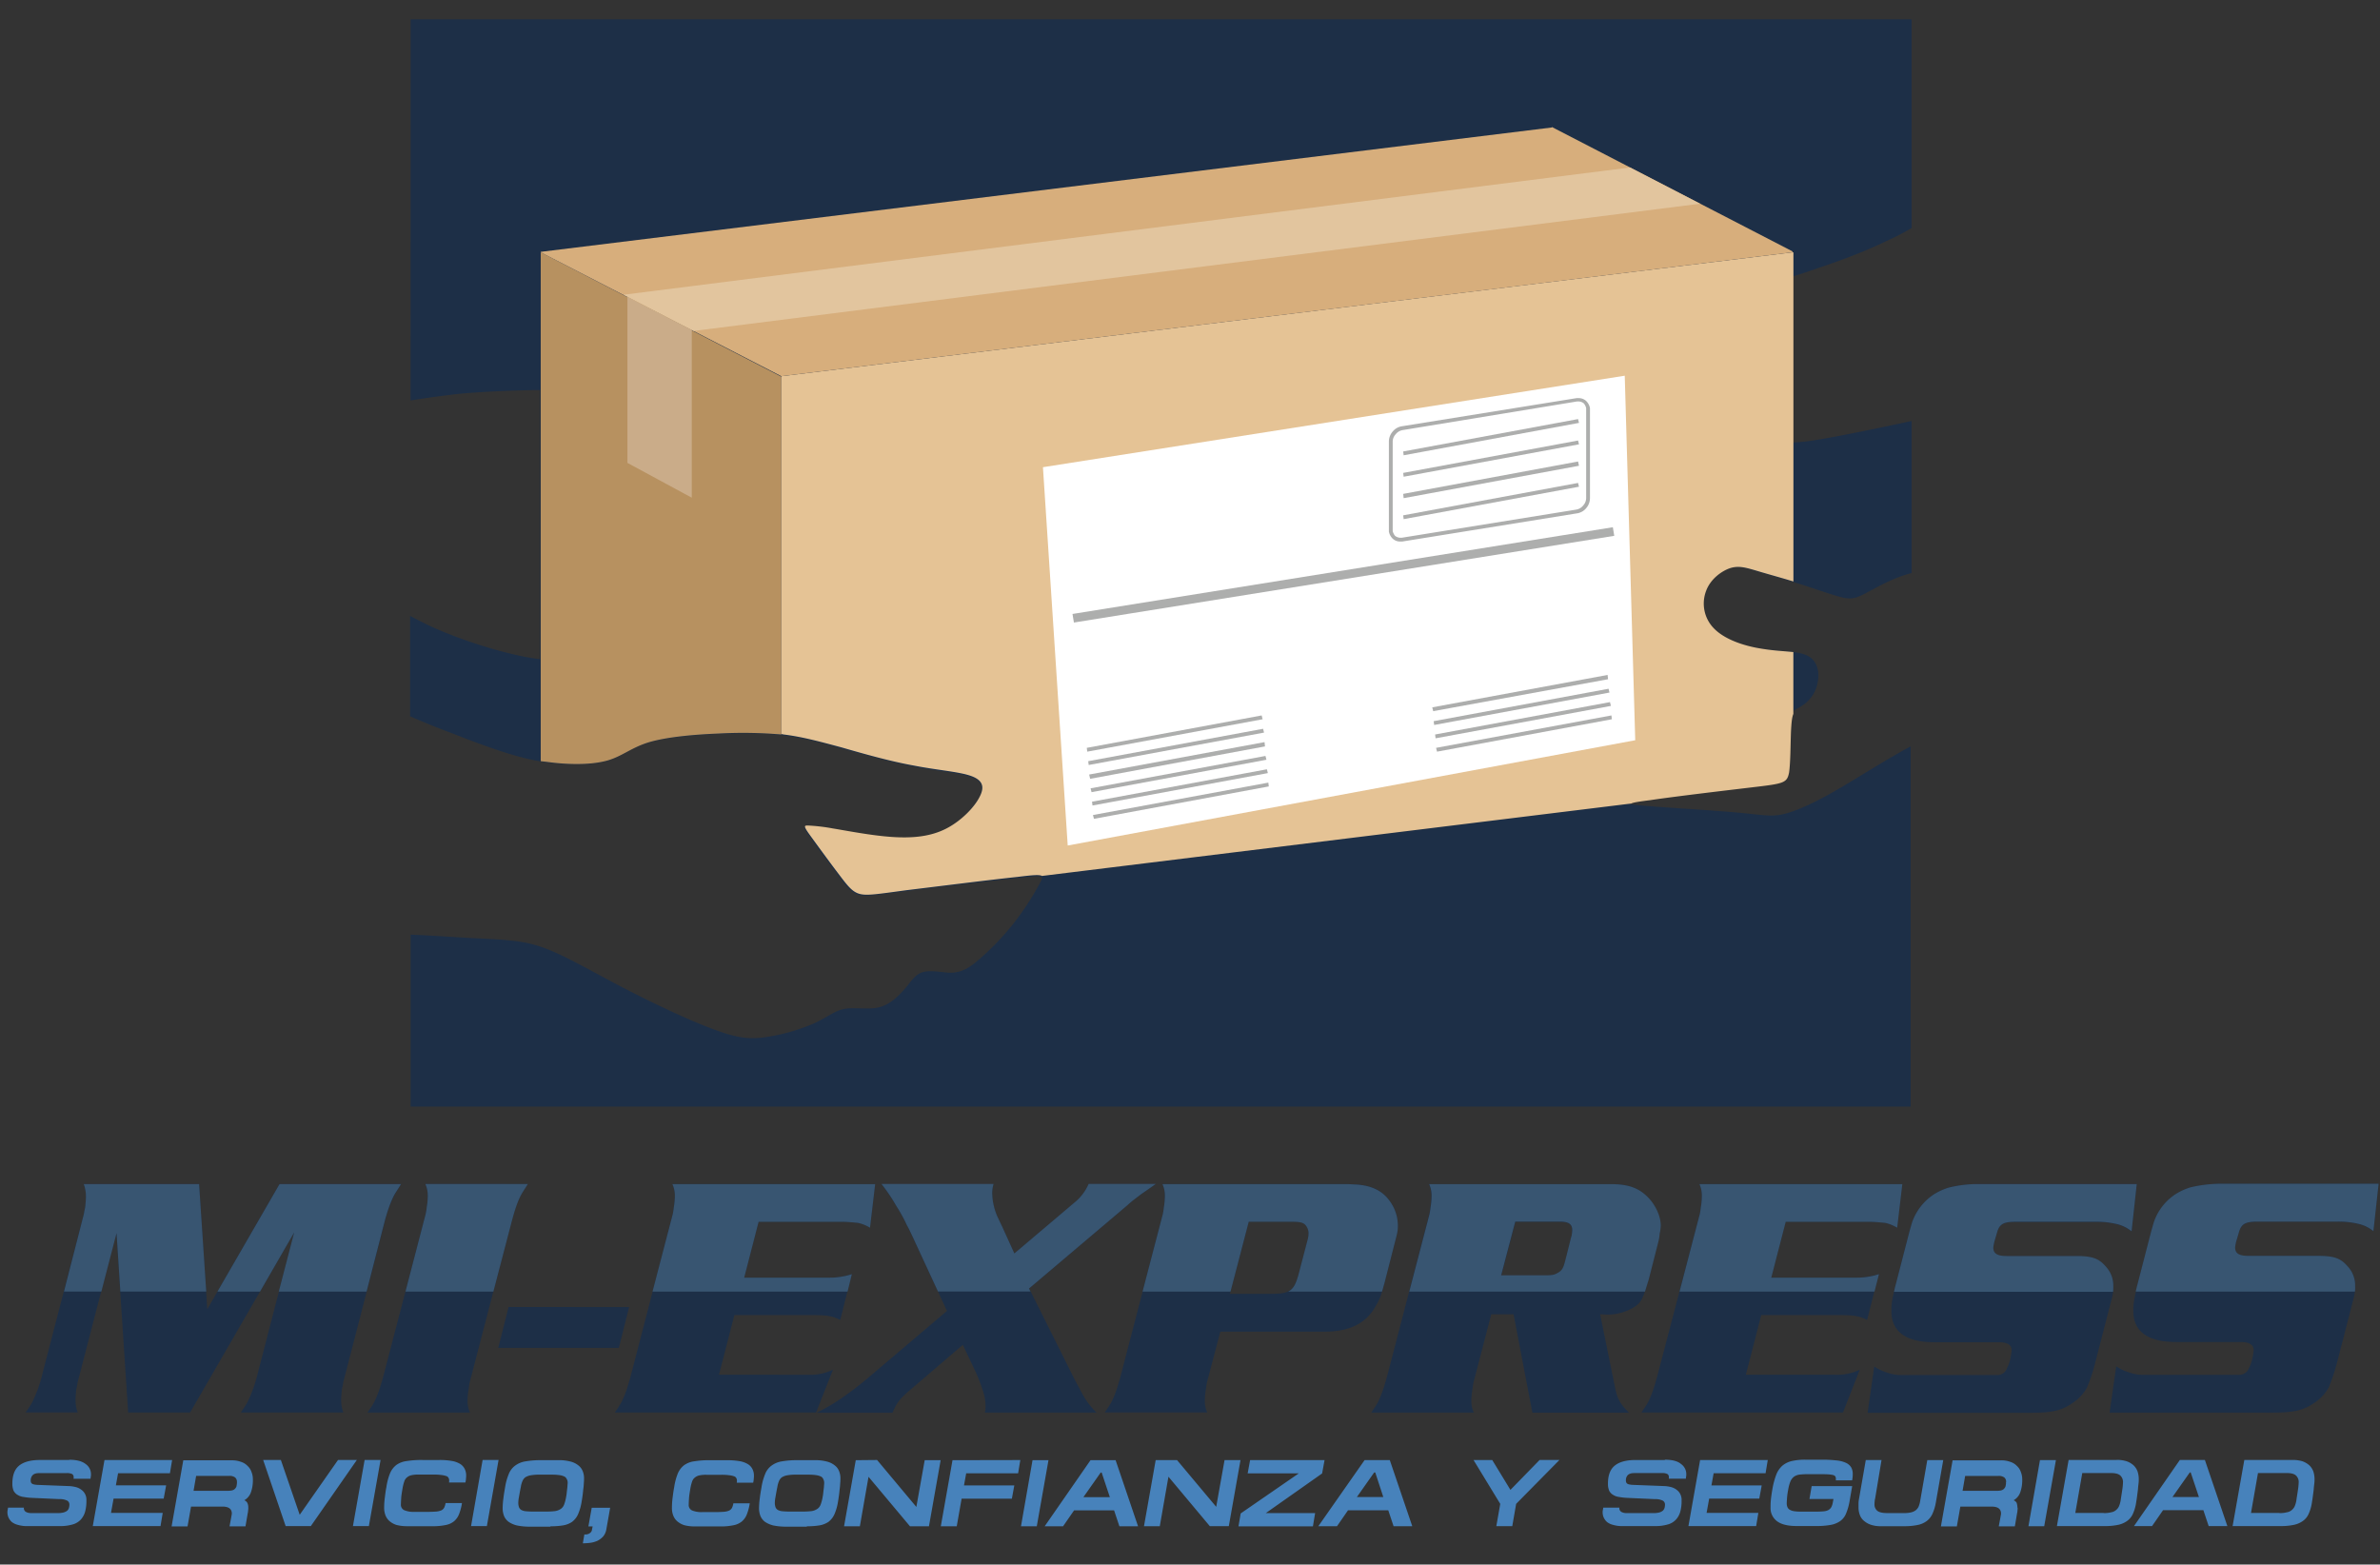 <svg id="Capa_1" data-name="Capa 1" xmlns="http://www.w3.org/2000/svg" viewBox="0 0 1080 710"><rect x="0" y="0" width="1080" height="710" fill="#333333" stroke="none"/><defs><style>.cls-1{fill:#1d2f47;}.cls-2{fill:#b79160;}.cls-3{fill:#caac89;}.cls-4{fill:#e5c395;}.cls-5{fill:#d7ae7c;}.cls-6{fill:#e2c59e;}.cls-7{fill:#fff;}.cls-8{fill:#adaead;}.cls-9{fill:#385571;}.cls-10{fill:#4782bb;}</style></defs><title>logo-mi-express</title><path class="cls-1" d="M186.34,8.77H867.45v94.7a109,109,0,0,1-11.25,5.84c-14.7,7.14-29.4,11.68-38.7,14.92-1.51.43-2.81.87-4.11,1.3v75.25a76.21,76.21,0,0,0,10.6-1.09c10.59-1.72,26.59-5,43.46-8.64v69c-8.43,2.16-15.35,6.27-19.89,8.65-5.19,2.81-6.92,3.24-10.82,2.6-3.89-.87-9.94-3-17.29-5.41s-15.79-4.76-21.63-6.49-9.08-2.81-13.19-1.51A17.79,17.79,0,0,0,773.82,268a16.54,16.54,0,0,0,3.46,17.08c4.76,5,13.41,8,21.84,9.3s16.65.87,21.19,3.24,5.41,7.57,4.54,11.9a15.56,15.56,0,0,1-5.19,9.29c-2.16,1.95-4.32,2.6-5.84,3.9-1.29,1.51-1.73,3.67-1.94,9.08s-.22,14.05-.87,18.59-2.16,5-14.92,6.49-36.75,4.54-48.21,6.05c-11.68,1.73-10.82,1.95-.65,2.82s29.4,1.94,41.08,3,15.78,2.17,22.05.44c6.49-1.73,15.36-6.06,25.95-12.33,9.08-5.41,19.25-11.89,30.71-18.16V502.19H186.34V424.14c9.95.43,19.24,1.08,26.59,1.51,17.52.86,24.87,1.08,34.6,4.76s22.06,11,35.89,18.16,29,14.27,39.36,18.16,15.78,5,23.35,4.11a87.28,87.28,0,0,0,22.92-6.27c6.27-2.81,9.51-5.84,14.05-6.7s10.38.43,15.36-.65,8.86-4.76,11.89-8.22,4.76-6.7,8.22-7.78,8.43,0,12.32.21c3.89,0,7.14-.86,11.89-4.75a120.08,120.08,0,0,0,17.08-17.52A128.81,128.81,0,0,0,471.76,401c2.16-3.89,1.94-3.89-10.17-2.59s-36.32,4.1-50.59,6c-14.27,1.73-18.38,2.59-21.63,1.51s-5.62-4.1-9.51-9.51c-4.11-5.41-9.95-13.19-12.76-17.3-2.81-3.89-2.38-4.11-.86-4.11a78.7,78.7,0,0,1,11.24,1.3c6.92,1.08,17.73,3.24,27,3.89,9.51.65,17.3,0,24.43-3.67a38.51,38.51,0,0,0,15.36-14.49c2.37-4.76,1.51-7.78-3.9-9.51-5.4-1.95-15.35-2.6-26.16-4.76-11-2.16-22.92-5.62-32.65-8.22-9.73-2.81-17.3-4.75-26.16-5.84-8.65-1.08-18.6-1.08-29.63-.64s-23.13,1.51-31.35,3.89c-8,2.38-12.11,6.27-18.59,8.21s-15.79,2.17-25.3,1.09-19.46-3.25-45.19-13.41c-5.84-2.16-12.33-4.76-19.25-7.78V279.48c1.95,1.08,4.11,2.16,6.27,3.25,11.68,5.83,28.55,11.46,40.87,14.27a108.53,108.53,0,0,0,11.89,2.16V177h-2.81c-9.73.22-22.27.65-34.16,1.73-7.57.87-15.35,1.95-21.84,3Z"/><path class="cls-2" d="M245.37,114.5l109.19,56.44V333.32a204.93,204.93,0,0,0-28.54-.43c-11,.43-23.14,1.51-31.35,3.89-8,2.38-12.11,6.27-18.6,8.22s-15.78,2.16-25.3,1.08c-1.73-.22-3.46-.43-5.4-.65Z"/><polygon class="cls-3" points="284.72 134.61 313.91 149.75 313.91 225.86 284.72 210.07 284.72 134.61"/><path class="cls-4" d="M813.39,114.5,354.56,170.72V333.11l1.08.21c8.65,1.08,16.44,3.25,26.17,5.84,9.73,2.81,21.84,6.27,32.65,8.22,11,2.16,20.75,2.81,26.16,4.75s6.27,5,3.89,9.52c-2.38,4.75-8.43,11-15.35,14.48s-14.92,4.33-24.43,3.68-20.33-2.81-27-3.89a82,82,0,0,0-11.25-1.3c-1.51,0-1.94.22.87,4.11S376,390.62,380.08,396s6.27,8.43,9.51,9.51,7.35.43,21.62-1.51c14.27-1.73,38.28-4.76,50.6-6.06,6.92-.86,9.95-1.08,11-.43l267.47-32.87c.65-.43,3.24-.86,8.43-1.51,11.68-1.73,35.46-4.54,48.22-6.05s14-1.95,14.92-6.49c.65-4.54.65-13.19.86-18.6.22-4.1.44-6.48,1.08-8V295.91c-4.1-.43-9.08-.64-14.27-1.51-8.43-1.3-17.08-4.32-21.84-9.3A16.08,16.08,0,0,1,774.26,268c1.94-5.19,6.91-8.86,10.81-10.16,4.1-1.3,7.35-.22,13.19,1.51,4.32,1.3,9.94,2.81,15.56,4.54V114.5Z"/><polygon class="cls-5" points="704.2 57.85 245.37 114.29 245.37 114.5 354.56 170.72 704.2 127.91 813.39 114.5 813.39 114.07 704.2 57.63 704.2 57.85"/><polygon class="cls-6" points="282.99 133.75 314.78 150.18 771.44 92.45 739.66 76.01 282.99 133.75"/><polygon class="cls-7" points="737.28 170.5 473.27 212.02 484.51 383.7 742.04 335.92 737.28 170.5"/><polygon class="cls-8" points="486.68 278.62 731.88 239.26 732.52 243.16 487.32 282.51 486.68 278.62"/><path class="cls-8" d="M636.3,193.42l79.14-12.75h.87a5,5,0,0,1,3.46,1.29h0a6,6,0,0,1,1.73,3.25v40.86a7,7,0,0,1-1.73,4.55,6.68,6.68,0,0,1-4.33,2.37L636.3,245.75h-.86a4.88,4.88,0,0,1-3.46-1.3,5.91,5.91,0,0,1-1.73-3.24V200.34A7,7,0,0,1,632,195.8a6.72,6.72,0,0,1,4.32-2.38Zm79.36-11.24-79.14,13a5.13,5.13,0,0,0-3.24,1.95,4.9,4.9,0,0,0-1.3,3.46V241h0a5.19,5.19,0,0,0,1.08,2.17,4,4,0,0,0,2.38.86h.65l79.14-12.76a5.12,5.12,0,0,0,3.24-1.94,4.94,4.94,0,0,0,1.3-3.46V185.21a5.08,5.08,0,0,0-1.08-2.16h0a3.9,3.9,0,0,0-2.38-.87Z"/><polygon class="cls-8" points="493.16 339.38 572.52 324.67 572.95 326.4 493.38 341.11 493.16 339.38"/><polygon class="cls-8" points="493.81 345.43 573.17 330.73 573.6 332.46 494.03 347.16 493.81 345.43"/><polygon class="cls-8" points="494.24 351.49 573.82 336.78 574.03 338.73 494.68 353.43 494.24 351.49"/><polygon class="cls-8" points="494.89 357.75 574.25 343.05 574.68 344.78 495.32 359.49 494.89 357.75"/><polygon class="cls-8" points="495.54 363.81 574.9 349.11 575.33 350.84 495.76 365.54 495.54 363.81"/><polygon class="cls-8" points="495.97 369.86 575.54 355.16 575.76 356.89 496.41 371.59 495.97 369.86"/><polygon class="cls-8" points="649.93 321 729.5 306.29 729.71 308.24 650.36 322.73 649.93 321"/><polygon class="cls-8" points="650.57 327.27 729.93 312.56 730.36 314.29 650.79 329 650.57 327.27"/><polygon class="cls-8" points="651.22 333.32 730.58 318.62 731.01 320.35 651.44 335.05 651.22 333.32"/><polygon class="cls-8" points="651.66 339.38 731.23 324.67 731.44 326.4 652.09 341.11 651.66 339.38"/><polygon class="cls-8" points="636.74 204.88 716.09 190.18 716.52 191.91 636.95 206.61 636.74 204.88"/><polygon class="cls-8" points="636.74 214.61 716.09 199.91 716.52 201.64 636.95 216.34 636.74 214.61"/><polygon class="cls-8" points="636.74 224.13 716.09 209.43 716.52 211.37 636.95 226.07 636.74 224.13"/><polygon class="cls-8" points="636.74 233.86 716.09 219.16 716.52 220.88 636.95 235.59 636.74 233.86"/><path class="cls-1" d="M182.06,537.34h-55.2l-32.8,56.78-3.72-56.78H38a16,16,0,0,1,1,5.58c0,1.24-.14,2.82-.34,5-.35,1.38-.48,2.48-.62,3.1L19.29,623.27a60.92,60.92,0,0,1-4.82,13.37c-.62,1.1-1.24,2-2.83,4.34H35.28a15.56,15.56,0,0,1-1-5.58c0-1.24.13-2.83.34-5,.34-1.24.48-2.35.62-3.11l17.57-67.8L58.16,641H86.27l47.28-81.8-16.61,64.09a61.45,61.45,0,0,1-4.82,13.37c-.62,1.1-1.24,2-2.83,4.34H155.8a15.79,15.79,0,0,1-1-5.58c0-1.11.14-2.83.34-5a27.11,27.11,0,0,0,.62-3.11l18.68-72.28a56.55,56.55,0,0,1,4.82-13.23c.62-1.11,1.24-2,2.76-4.48Zm57.4,0c-1.58,2.48-2.2,3.44-2.82,4.48-1.73,3.1-3.1,7.16-4.69,13.23l-18.81,72.28c-.14.76-.35,1.87-.48,3.11a33.41,33.41,0,0,0-.49,5,12.16,12.16,0,0,0,1.11,5.58H166.76c1.59-2.34,2.21-3.24,2.83-4.34,1.72-3.24,3.1-7.31,4.68-13.37L193.15,551a26.8,26.8,0,0,0,.49-3.1,33,33,0,0,0,.48-5,12.77,12.77,0,0,0-1.1-5.58Zm46,55.81H230.78l-4.69,18.54h54.72l4.68-18.54Zm111.64-55.81-2.34,19.77a18.19,18.19,0,0,0-5.45-2.2c-1.72-.14-4.68-.48-7-.48h-38.1l-6.55,25.36h38.59a32.73,32.73,0,0,0,10.27-1.59L381.28,599c-3.45-1.72-5.72-2.2-12.27-2.2H333.25l-7,27.08H367a22.71,22.71,0,0,0,11-2.34L370.32,641H279c1.58-2.34,2.2-3.24,2.82-4.34,1.73-3.24,3.1-7.31,4.69-13.37L305.27,551a25.19,25.19,0,0,0,.48-3.1,31.94,31.94,0,0,0,.49-5,12.65,12.65,0,0,0-1.11-5.58Zm127.35,0H494a22,22,0,0,1-6.2,8.27l-27.5,23.29-5.58-12.27-2-4.2a27.91,27.91,0,0,1-2.48-11,14.6,14.6,0,0,1,.62-4.06H400a78.33,78.33,0,0,1,6.83,10.13,66.37,66.37,0,0,1,4.68,8.54c.35.48,1.72,3.24,4.21,8.68l14,30.19-35.35,30a157.43,157.43,0,0,1-12.75,9.79,91.94,91.94,0,0,1-11,6.41H405c1.86-4.34,3-6.07,7.92-10.27l24-20.54,5,10.55a77.39,77.39,0,0,1,4.69,12.26,22.74,22.74,0,0,1,.62,5.1,9.28,9.28,0,0,1-.35,2.83h50.72a34.72,34.72,0,0,1-6.41-8.41c-.75-1.38-1.58-3-2.61-4.82-1.11-2.21-1.87-3.59-2.21-4.34L467,584.68l43.55-36.87L513.8,545l4.06-3.1,4.07-2.83,2.55-1.72Zm109.84,18.81c0,2.2-.14,3-1.24,7.17l-4.69,18.33c-1.86,7.16-2.2,7.78-4.34,11.5-4.48,7.65-11.85,11.17-23.15,11.17H553.76l-6.06,23c-.14.76-.35,1.87-.48,3.11a33.33,33.33,0,0,0-.49,5.09,12.13,12.13,0,0,0,1.11,5.45H501.32c1.59-2.34,2.21-3.24,2.83-4.34,1.72-3.24,3.1-7.31,4.68-13.37L527.65,551a29.85,29.85,0,0,0,.48-3.1,33,33,0,0,0,.48-5,12.77,12.77,0,0,0-1.1-5.58h81.66a45.69,45.69,0,0,1,4.68.14c7.65.13,13.1,2.48,16.61,7.3a19.33,19.33,0,0,1,3.86,11.37Zm-40.45,3.38a5.68,5.68,0,0,0-1.24-3.45c-1.1-1.38-2.48-1.72-6.82-1.72H566.65l-8.55,32.8h18.68c8.68,0,10.54-1.38,12.75-9.65l3.86-14.74a11.07,11.07,0,0,0,.48-3.24Zm159.67-3.38c0-4.34-2.49-9.65-6.21-13.23-4.2-4.07-8.89-5.58-16.6-5.58H648.45a12.77,12.77,0,0,1,1.1,5.58,32.29,32.29,0,0,1-.48,5,26.8,26.8,0,0,1-.49,3.1l-18.81,72.29c-1.58,6.06-3,10.13-4.68,13.37-.62,1.1-1.24,2-2.83,4.34h46.52a12.13,12.13,0,0,1-1.11-5.45,32.58,32.58,0,0,1,.49-5.09c.13-1.24.34-2.35.48-3.11l8.06-30.94h10.13l8.54,44.66H739.2c-4.06-4.07-5.3-6.2-6.41-11.85l-6.68-32.81c1.24,0,2.2.14,2.82.14a23.5,23.5,0,0,0,11.65-2.82c3.58-2,4.69-3.59,6.55-9.93l1-3.24L752.57,563a24.21,24.21,0,0,0,.48-3.24,19.28,19.28,0,0,0,.49-3.58Zm-40.11,2.27a14.81,14.81,0,0,1-.48,3.45l-2.62,10.4c-1,3.73-1.59,4.48-3.58,5.59-1.59.75-2.35,1-6.07,1H681.25l6.41-24.39h19.91c4.34,0,5.86,1.1,5.86,4Zm149.74-21.08-2.34,19.77a18.26,18.26,0,0,0-5.44-2.2c-1.73-.14-4.69-.48-7-.48H810.25l-6.55,25.36h38.59a32.69,32.69,0,0,0,10.27-1.59L847.25,599c-3.44-1.72-5.72-2.2-12.26-2.2H799.22l-7,27.08h40.73a22.78,22.78,0,0,0,11-2.34L836.3,641H744.85c1.59-2.34,2.21-3.24,2.83-4.34,1.72-3.24,3.1-7.31,4.68-13.37L771.31,551a26.8,26.8,0,0,0,.49-3.1,33,33,0,0,0,.48-5,12.77,12.77,0,0,0-1.1-5.58Zm106.4,0H896.66a56,56,0,0,0-12.26,1.58,28.06,28.06,0,0,0-6.69,3A25,25,0,0,0,867.58,555l-1.1,3.86-6.2,24c-1.72,6.54-2,9-2,12.13,0,9.3,6.55,14.12,19.43,14.12h29.22c4.07,0,5.93,1.24,5.93,3.72a42.41,42.41,0,0,1-.76,4.48,16.57,16.57,0,0,1-1.38,3.59,4.6,4.6,0,0,1-4.82,3.1H862.14a18.63,18.63,0,0,1-6.2-1.24,22.64,22.64,0,0,1-5.45-2.62l-3,21H921.4c10.13,0,14.47-1.11,19.43-4.69a19.14,19.14,0,0,0,6.21-6.82,75.85,75.85,0,0,0,3.72-11.17L957.58,592c1.24-4.68,1.38-5.3,1.38-8.06a12.6,12.6,0,0,0-3.45-9.16c-3.1-3.59-6.06-4.69-13.23-4.69H910.72c-4.34,0-6.2-1.1-6.2-3.86a20.22,20.22,0,0,1,.76-3.58l1-3.45c1.1-3.72,3-4.68,8.55-4.68h36.38a39.46,39.46,0,0,1,10.13,1.24,17,17,0,0,1,5.93,3.1l2.34-21.5Zm109.77,0L1077,558.77a16.46,16.46,0,0,0-5.92-3.1,39.05,39.05,0,0,0-10.13-1.24h-36.39c-5.58,0-7.44,1-8.54,4.68l-1,3.45a15.83,15.83,0,0,0-.76,3.58c0,2.83,1.86,3.86,6.21,3.86h31.56c7.16,0,10.13,1.1,13.23,4.69a12.59,12.59,0,0,1,3.44,9.16c0,2.83-.14,3.45-1.38,8.06l-6.82,26.47a93.76,93.76,0,0,1-3.72,11.16,19.78,19.78,0,0,1-6.2,6.82c-5,3.59-9.3,4.69-19.43,4.69H957.3l3-21a20.21,20.21,0,0,0,5.44,2.62,19,19,0,0,0,6.2,1.24h43.76a4.7,4.7,0,0,0,4.83-3.1,13.13,13.13,0,0,0,1.37-3.59,29.34,29.34,0,0,0,.76-4.47c0-2.49-1.86-3.73-5.93-3.73H987.49c-12.89,0-19.44-4.82-19.44-14.12,0-3.1.35-5.58,2-12.13l6.2-24,1.11-3.86a24.59,24.59,0,0,1,10.13-13.09,28,28,0,0,1,6.68-3,60.73,60.73,0,0,1,12.27-1.58h72.9Z"/><path class="cls-9" d="M182.06,537.34h-55.2L98.68,586.13H118l15.51-26.88-7,26.88h39.83l8-31.08c1.59-6.07,3.1-10.13,4.82-13.23.69-1.11,1.31-2,2.83-4.48ZM93.58,586.13l-3.24-48.79H38a16,16,0,0,1,1,5.58c0,1.24-.14,2.82-.34,5-.35,1.38-.48,2.48-.62,3.1l-9,35.08H46l6.89-26.53,1.72,26.53H93.58Zm975.08,0h-99.5c.2-1,.48-2.14.82-3.38l6.21-24,1.1-3.86a24.59,24.59,0,0,1,10.13-13.09,28,28,0,0,1,6.68-3,60.73,60.73,0,0,1,12.27-1.58h73L1077,558.7a16.46,16.46,0,0,0-5.92-3.1,39.05,39.05,0,0,0-10.13-1.24h-36.39c-5.58,0-7.44,1-8.54,4.68l-1,3.45a15.83,15.83,0,0,0-.76,3.58c0,2.83,1.86,3.86,6.21,3.86h31.56c7.16,0,10.13,1.1,13.23,4.69a12.59,12.59,0,0,1,3.44,9.16,12.36,12.36,0,0,1-.07,2.35Zm-109.77,0a22.61,22.61,0,0,0,.07-2.28,12.6,12.6,0,0,0-3.45-9.16c-3.1-3.59-6.06-4.69-13.23-4.69H910.72c-4.34,0-6.2-1.1-6.2-3.86a20.22,20.22,0,0,1,.76-3.58l1-3.45c1.1-3.72,3-4.68,8.55-4.68h36.38a39.46,39.46,0,0,1,10.13,1.24,17,17,0,0,1,5.93,3.1l2.34-21.43H896.66a56,56,0,0,0-12.26,1.58,28.06,28.06,0,0,0-6.69,3A25,25,0,0,0,867.58,555l-1.1,3.86-6.2,24c-.35,1.24-.62,2.41-.83,3.37h99.44Zm-108.26,0H762.15l9.16-35.08a26.8,26.8,0,0,0,.49-3.1,33.07,33.07,0,0,0,.48-5,12.77,12.77,0,0,0-1.1-5.58h92.06l-2.34,19.77a18.19,18.19,0,0,0-5.45-2.2c-1.72-.14-4.68-.48-7-.48H810.32l-6.55,25.36h38.59a32.73,32.73,0,0,0,10.27-1.59l-2,7.86Zm-104.12,0h-107l9.16-35.08a26.8,26.8,0,0,0,.49-3.1,33.07,33.07,0,0,0,.48-5,12.77,12.77,0,0,0-1.1-5.58h82.27c7.79,0,12.48,1.58,16.61,5.58,3.72,3.58,6.2,8.89,6.2,13.23a19,19,0,0,1-.48,3.58,24,24,0,0,1-.48,3.24l-4.48,17.57-1,3.24c-.28.83-.49,1.59-.69,2.28Zm-119.36,0H584.57c2.48-1.24,3.65-3.73,4.89-8.55l3.86-14.75a11.65,11.65,0,0,0,.48-3.23,5.68,5.68,0,0,0-1.24-3.45c-1.1-1.38-2.48-1.72-6.82-1.72H566.65l-8.27,31.7h-39.9l9.17-35.08a29.85,29.85,0,0,0,.48-3.1,33.07,33.07,0,0,0,.48-5,12.77,12.77,0,0,0-1.1-5.58h81.66c1.86,0,3.44,0,4.68.13,7.65.14,13.1,2.48,16.61,7.31a18.87,18.87,0,0,1,3.86,11.37c0,2.2-.14,3-1.24,7.17l-4.69,18.33c-.48,1.79-.89,3.23-1.24,4.41Zm-159.52,0-.69-1.38,43.55-36.87,3.24-2.82,4.06-3.11,4.07-2.82,2.62-1.86H494a22,22,0,0,1-6.2,8.27l-27.5,23.29-5.58-12.27-2-4.2a27.91,27.91,0,0,1-2.48-11,14.6,14.6,0,0,1,.62-4.06H400a78.33,78.33,0,0,1,6.83,10.13,66.37,66.37,0,0,1,4.68,8.54c.35.49,1.72,3.24,4.21,8.69l9.92,21.43h42Zm-83,0H296.11l9.16-35.08a25.19,25.19,0,0,0,.48-3.1,32,32,0,0,0,.49-5,12.65,12.65,0,0,0-1.11-5.58h92l-2.34,19.77a18.19,18.19,0,0,0-5.45-2.2c-1.72-.14-4.68-.48-7-.48h-38.1l-6.55,25.36h38.59a32.73,32.73,0,0,0,10.27-1.59l-1.93,7.86Zm-160.7,0H184L193.15,551a26.8,26.8,0,0,0,.49-3.1,33,33,0,0,0,.48-5,12.77,12.77,0,0,0-1.1-5.58h46.51c-1.58,2.48-2.2,3.44-2.82,4.48-1.73,3.1-3.11,7.16-4.69,13.23l-8.13,31.08Zm489.54-27.71c0-3-1.59-4.06-5.93-4.06H687.59l-6.41,24.39h19.43c3.72,0,4.48-.14,6.07-1,2-1.1,2.61-1.86,3.58-5.58l2.62-10.41A11.15,11.15,0,0,0,713.43,558.42Z"/><path class="cls-10" d="M31.42,662.55H18.19c-4.34,0-7.51.89-9.58,2.62s-3,4.48-3,8.2a8.15,8.15,0,0,0,.55,3.1,4.51,4.51,0,0,0,1.72,1.86,6.48,6.48,0,0,0,2.83,1,28.19,28.19,0,0,0,3.93.42l12.26.55a7.62,7.62,0,0,1,3.59.69,2,2,0,0,1,1,1.72,5.75,5.75,0,0,1-.21,1.58,2.86,2.86,0,0,1-.75,1.25,4.68,4.68,0,0,1-1.66.82,9.79,9.79,0,0,1-2.75.28H14a4.69,4.69,0,0,1-2.28-.55,1.92,1.92,0,0,1-.89-1.59.5.5,0,0,1,.07-.34H3.65c-.07.48-.14.89-.21,1.24a3.64,3.64,0,0,0-.07.76,5.85,5.85,0,0,0,.49,2.48,6.12,6.12,0,0,0,1.51,2.06A7.37,7.37,0,0,0,8.13,692a13.76,13.76,0,0,0,4.13.55H27.15a19.62,19.62,0,0,0,5.86-.76,7.82,7.82,0,0,0,3.72-2.27,8.92,8.92,0,0,0,1.93-3.65,18.57,18.57,0,0,0,.55-5A5.51,5.51,0,0,0,37,676.12a7,7,0,0,0-2.48-1.24,15,15,0,0,0-3.1-.48L17,673.85a7.48,7.48,0,0,1-1.24-.14,3.64,3.64,0,0,1-1-.27,1.7,1.7,0,0,1-.62-.56,2.51,2.51,0,0,1-.2-1.1A3.39,3.39,0,0,1,14.4,670a2.55,2.55,0,0,1,1-1,4,4,0,0,1,1.3-.42,9.66,9.66,0,0,1,1.38-.07H30.11a5.37,5.37,0,0,1,2.62.42,1.59,1.59,0,0,1,.69,1.37v.35a.85.85,0,0,1-.07.41h7.72c.07-.34.07-.69.14-1s.07-.62.07-1a5.58,5.58,0,0,0-2.42-4.68c-1.65-1.31-4.13-1.93-7.44-1.93Zm16,0-5.31,30H72.84l1-6H50.37l1.17-6.48H74.28l1.11-6H52.58l1-5.51H77.11l1-6H47.41Zm65.26,21.57a6.19,6.19,0,0,1-.07,1.1,8.08,8.08,0,0,1-.21,1.58l-1,5.86h-7.24l.76-4.06a10.7,10.7,0,0,1,.21-1.11c0-.27.07-.48.07-.62,0-2.13-1.45-3.17-4.28-3.17H86.69l-1.59,9H77.87l5.3-30H105a11.81,11.81,0,0,1,4.34.69,7,7,0,0,1,3,1.86,6.48,6.48,0,0,1,1.79,2.75,8.74,8.74,0,0,1,.62,3.31,16.57,16.57,0,0,1-.89,5.93,6.74,6.74,0,0,1-3,3.58,2.81,2.81,0,0,1,1.37,1.17,4.58,4.58,0,0,1,.42,2.21Zm-5.17-11.58a2.52,2.52,0,0,0-.83-2.07,4.15,4.15,0,0,0-2.75-.69H89l-1.17,6.76h15.57a11.32,11.32,0,0,0,1.66-.14,2.91,2.91,0,0,0,1.31-.55,3.14,3.14,0,0,0,.89-1.17,9.34,9.34,0,0,0,.28-2.14Zm19.91-10h-8l10.2,30h11.44l20.88-30h-8.55L136,687.42l-8.55-24.87Zm32.74,30,5.3-30h7.24l-5.31,30Zm24.46.07h11.78a27.55,27.55,0,0,0,5.86-.55,8.37,8.37,0,0,0,3.79-1.72,8,8,0,0,0,2.27-3.24,23.17,23.17,0,0,0,1.31-5h-7.44a7.35,7.35,0,0,1-.62,2.07,2.88,2.88,0,0,1-1.31,1.24,7.46,7.46,0,0,1-2.41.55c-1,.07-2.34.14-3.93.14h-5.86a11,11,0,0,1-4.61-.76,2.67,2.67,0,0,1-1.52-2.69c0-.83.07-1.86.14-3s.34-2.62.62-4.34a19.14,19.14,0,0,1,.76-3,3.74,3.74,0,0,1,1.24-1.86,4.73,4.73,0,0,1,2.07-1,13.64,13.64,0,0,1,3.17-.28h6.89a24.74,24.74,0,0,1,3.58.21,10,10,0,0,1,2.14.48,1.64,1.64,0,0,1,1,.83,2.08,2.08,0,0,1,.28,1.17v.41c0,.14-.07.28-.07.49h7.44a9.91,9.91,0,0,0,.27-1.87,8.8,8.8,0,0,0,.07-1.17,6.45,6.45,0,0,0-.69-3.17,5.61,5.61,0,0,0-2.13-2.27,10.8,10.8,0,0,0-3.79-1.31,32.07,32.07,0,0,0-5.58-.41h-7.51a42,42,0,0,0-7.31.48,10.18,10.18,0,0,0-4.69,1.79,9.29,9.29,0,0,0-2.82,3.72,26.35,26.35,0,0,0-1.65,6.2c-.35,1.73-.56,3.45-.76,5.1a35.42,35.42,0,0,0-.28,4.41,9.37,9.37,0,0,0,.62,3.45,6.68,6.68,0,0,0,1.86,2.62,9.18,9.18,0,0,0,3.17,1.72,19.13,19.13,0,0,0,4.62.55Zm29.15-.07h7.17l5.3-30H219l-5.24,30ZM257.59,673a6.81,6.81,0,0,1-.07,1,13.19,13.19,0,0,1-.14,1.58l-.21,1.86a17,17,0,0,1-.27,1.86,18.66,18.66,0,0,1-.9,3.45,4.13,4.13,0,0,1-1.52,2,6.5,6.5,0,0,1-2.61,1,35.58,35.58,0,0,1-4.28.21h-5.72c-1.24,0-2.34-.07-3.17-.14a5.78,5.78,0,0,1-2.06-.55,2.45,2.45,0,0,1-1.11-1.24,5.62,5.62,0,0,1-.34-2,14.37,14.37,0,0,1,.28-2.55c.2-1.17.48-2.76.89-4.82a10.67,10.67,0,0,1,.76-2.62,4,4,0,0,1,1.31-1.66,7.09,7.09,0,0,1,2.48-.89,22,22,0,0,1,4.13-.28h5.31a24.16,24.16,0,0,1,3.51.21,7.63,7.63,0,0,1,2.21.62,2.26,2.26,0,0,1,1.1,1.17,3,3,0,0,1,.42,1.79Zm-7.79,19.64a34.88,34.88,0,0,0,5.72-.41,10.28,10.28,0,0,0,4.06-1.59,8.79,8.79,0,0,0,2.69-3.37,22.92,22.92,0,0,0,1.66-5.79c.2-1.1.34-2.14.48-3.17s.2-2.07.34-3,.14-1.8.21-2.55.07-1.45.07-1.93a8.53,8.53,0,0,0-.62-3.24,6.15,6.15,0,0,0-2-2.62,9.13,9.13,0,0,0-3.58-1.72,20.19,20.19,0,0,0-5.45-.62h-7.65a41.54,41.54,0,0,0-7.3.55,10.6,10.6,0,0,0-4.76,2,8.68,8.68,0,0,0-2.82,3.79,26.27,26.27,0,0,0-1.66,6.06c-.27,1.59-.55,3.17-.75,4.89a38.12,38.12,0,0,0-.35,4.34,10,10,0,0,0,.62,3.66,6.41,6.41,0,0,0,2.07,2.68,11.42,11.42,0,0,0,3.79,1.66,27.74,27.74,0,0,0,5.79.55h9.44Zm18.74-8.4h8.34l-1.72,9.71a6.71,6.71,0,0,1-1.52,3.38,8.76,8.76,0,0,1-2.62,1.93,12.21,12.21,0,0,1-3.24.89,27.85,27.85,0,0,1-3.3.21l.69-4a8.18,8.18,0,0,0,1.17-.06,3.54,3.54,0,0,0,1-.35,2.73,2.73,0,0,0,.83-.69,2.08,2.08,0,0,0,.48-1.24l.28-1.31H267l1.51-8.47Zm46.66,8.47H327a27.62,27.62,0,0,0,5.86-.55,8.47,8.47,0,0,0,3.79-1.72,8.12,8.12,0,0,0,2.27-3.24,23.76,23.76,0,0,0,1.31-5h-7.44a7.7,7.7,0,0,1-.62,2.07,2.93,2.93,0,0,1-1.31,1.24,7.52,7.52,0,0,1-2.41.55c-1,.07-2.35.14-3.93.14h-5.86a11,11,0,0,1-4.62-.76,2.68,2.68,0,0,1-1.51-2.69c0-.83.07-1.86.14-3s.34-2.62.62-4.34a19.25,19.25,0,0,1,.75-3,3.8,3.8,0,0,1,1.24-1.86,4.78,4.78,0,0,1,2.07-1,13.69,13.69,0,0,1,3.17-.28h6.89a24.79,24.79,0,0,1,3.59.21,9.89,9.89,0,0,1,2.13.48,1.66,1.66,0,0,1,1,.83,2.16,2.16,0,0,1,.27,1.17v.41c0,.14-.07.28-.07.49h7.44a10,10,0,0,0,.28-1.87,8.8,8.8,0,0,0,.07-1.17,6.56,6.56,0,0,0-.69-3.17,5.57,5.57,0,0,0-2.14-2.27,10.66,10.66,0,0,0-3.79-1.31,31.92,31.92,0,0,0-5.58-.41h-7.51a41.9,41.9,0,0,0-7.3.48,10.18,10.18,0,0,0-4.69,1.79,9.31,9.31,0,0,0-2.83,3.72,26.84,26.84,0,0,0-1.65,6.2c-.34,1.73-.55,3.45-.76,5.1a37.24,37.24,0,0,0-.27,4.41,9.17,9.17,0,0,0,.62,3.45,6.48,6.48,0,0,0,1.86,2.62,9.18,9.18,0,0,0,3.17,1.72,18.22,18.22,0,0,0,4.62.55ZM374,673a6.81,6.81,0,0,1-.07,1,13.19,13.19,0,0,1-.14,1.58l-.21,1.86a17,17,0,0,1-.27,1.86,18.66,18.66,0,0,1-.9,3.45,4.13,4.13,0,0,1-1.52,2,6.5,6.5,0,0,1-2.61,1,35.58,35.58,0,0,1-4.28.21h-5.72c-1.24,0-2.34-.07-3.17-.14a5.78,5.78,0,0,1-2.06-.55,2.45,2.45,0,0,1-1.11-1.24,5.62,5.62,0,0,1-.34-2,14.37,14.37,0,0,1,.28-2.55c.2-1.17.48-2.76.89-4.82a10.67,10.67,0,0,1,.76-2.62,4,4,0,0,1,1.31-1.66,7.09,7.09,0,0,1,2.48-.89,22,22,0,0,1,4.13-.28h5.31a24.16,24.16,0,0,1,3.51.21,7.63,7.63,0,0,1,2.21.62,2.26,2.26,0,0,1,1.1,1.17A3.56,3.56,0,0,1,374,673Zm-7.86,19.64a34.8,34.8,0,0,0,5.72-.41,10.39,10.39,0,0,0,4.07-1.59,8.86,8.86,0,0,0,2.68-3.37,22.92,22.92,0,0,0,1.66-5.79c.2-1.1.34-2.14.48-3.17s.21-2.07.34-3,.14-1.8.21-2.55.07-1.45.07-1.93a8.53,8.53,0,0,0-.62-3.24,6,6,0,0,0-2-2.62,9.13,9.13,0,0,0-3.58-1.72,20.19,20.19,0,0,0-5.45-.62h-7.65a41.54,41.54,0,0,0-7.3.55,10.65,10.65,0,0,0-4.76,2,8.68,8.68,0,0,0-2.82,3.79,25.82,25.82,0,0,0-1.65,6.06c-.28,1.59-.56,3.17-.76,4.89a38.12,38.12,0,0,0-.35,4.34,10,10,0,0,0,.62,3.66,6.5,6.5,0,0,0,2.07,2.68,11.61,11.61,0,0,0,3.79,1.66,27.88,27.88,0,0,0,5.79.55h9.44Zm22.19-30-5.31,30h7.17l3.93-22.46,18.81,22.46h8.61l5.31-30h-7.24l-3.79,21.22L398,662.55Zm43.9,0-5.31,30h7.23l2.21-12.54h22.81l1.1-6H437.44l1-5.52H462l1-6Zm31.07,30h7.17l5.31-30h-7.24l-5.24,30Zm10.75,0,20.81-30h11.38l10.19,30h-8.47l-2.41-7.23H487.4l-5,7.23Zm25.85-24.39h-.42l-7.85,11.16h12l-3.72-11.16Zm24.53-5.65-5.31,30h7.17l3.93-22.46L549,692.59h8.61l5.31-30h-7.24l-3.79,21.22-17.78-21.22Zm76.63,0-1.11,6.06-25.56,18h22.39l-1,6H562l1-5.85,26.39-18.2H566.17l1.1-6Zm-2.76,30h8.41l5-7.23h18.26l2.41,7.23h8.48l-10.2-30H619.23l-21,30Zm25.77-24.39,3.65,11.16h-12l7.86-11.16Zm53.06-5.65h-8.47l12.13,19.91L679,692.59h7.24L688,682.46l19.64-19.91h-9l-13.23,13.57-8.27-13.57Zm78.35,0H742.23c-4.34,0-7.51.89-9.57,2.62s-3,4.48-3,8.2a8.15,8.15,0,0,0,.55,3.1,4.47,4.47,0,0,0,1.73,1.86,6.44,6.44,0,0,0,2.82,1,28.37,28.37,0,0,0,3.93.42l12.27.55a7.57,7.57,0,0,1,3.58.69,2,2,0,0,1,1,1.72,5.75,5.75,0,0,1-.2,1.58,3,3,0,0,1-.76,1.25,4.55,4.55,0,0,1-1.65.82,9.87,9.87,0,0,1-2.76.28H738a4.65,4.65,0,0,1-2.27-.55,1.93,1.93,0,0,1-.9-1.59.5.5,0,0,1,.07-.34h-7.37c-.07.48-.14.89-.21,1.24a3.64,3.64,0,0,0-.07.76,6,6,0,0,0,.48,2.48,6.29,6.29,0,0,0,1.52,2.06A7.3,7.3,0,0,0,732,692a13.76,13.76,0,0,0,4.13.55h14.88a19.52,19.52,0,0,0,5.86-.76,7.72,7.72,0,0,0,3.72-2.27,8.69,8.69,0,0,0,1.93-3.65,18.19,18.19,0,0,0,.55-5,5.54,5.54,0,0,0-2.2-4.76,7.13,7.13,0,0,0-2.48-1.24,15.11,15.11,0,0,0-3.1-.48l-14.41-.55a7.6,7.6,0,0,1-1.24-.14,3.56,3.56,0,0,1-1-.27,1.62,1.62,0,0,1-.62-.56,2.36,2.36,0,0,1-.21-1.1,3.39,3.39,0,0,1,.42-1.79,2.53,2.53,0,0,1,1-1,4.11,4.11,0,0,1,1.31-.42,9.52,9.52,0,0,1,1.38-.07H754a5.4,5.4,0,0,1,2.62.42,1.59,1.59,0,0,1,.69,1.37v.35a.85.85,0,0,1-.07.41H765c.07-.34.07-.69.14-1s.07-.62.07-1a5.6,5.6,0,0,0-2.41-4.68c-1.52-1.31-3.93-1.93-7.31-1.93Zm16,0-5.3,30h30.73l1-6H774.42l1.17-6.48h22.74l1.1-6H776.62l1-5.51h23.56l1-6H771.45Zm61.61,8.54v.35a.73.73,0,0,1-.07.34h7.44a13.56,13.56,0,0,0,.28-2.75,6.12,6.12,0,0,0-.69-3.11,5.38,5.38,0,0,0-2.34-2.06,13,13,0,0,0-4.28-1.11,58.54,58.54,0,0,0-6.54-.34h-7.65a26.24,26.24,0,0,0-6.2.62,10.28,10.28,0,0,0-4.28,2.14A10.62,10.62,0,0,0,806,669.3a35.93,35.93,0,0,0-1.73,6.55c-.34,1.93-.55,3.51-.69,4.89s-.13,2.41-.13,3.24a7.39,7.39,0,0,0,3,6.41c2,1.44,4.89,2.13,8.82,2.13h8.61a36,36,0,0,0,6.69-.48,11,11,0,0,0,4.41-1.72,7.77,7.77,0,0,0,2.69-3.38,26.26,26.26,0,0,0,1.58-5.37l1.24-7.17H822.1l-1,5.86H832l-.35,1.79a6.67,6.67,0,0,1-.69,2,3.8,3.8,0,0,1-1.31,1.24,5.78,5.78,0,0,1-2.06.55c-.83.07-1.73.14-2.83.14H817a18.16,18.16,0,0,1-3-.21,5.6,5.6,0,0,1-1.93-.69,2.54,2.54,0,0,1-1-1.24,4.44,4.44,0,0,1-.28-1.72c0-.55.07-1.38.14-2.48a30.18,30.18,0,0,1,.48-3.38,18,18,0,0,1,1-3.86,5.48,5.48,0,0,1,1.58-2.2,5.61,5.61,0,0,1,2.55-1,29.2,29.2,0,0,1,3.86-.2h5.24c1.51,0,2.75,0,3.72.06a14.35,14.35,0,0,1,2.27.28,2,2,0,0,1,1.17.62,2,2,0,0,1,.28,1.1Zm20.74-8.54h-7.17l-3.1,17.78a11.42,11.42,0,0,0-.2,2.13v1.73a9.78,9.78,0,0,0,.55,3.17,6.25,6.25,0,0,0,1.79,2.68,9.36,9.36,0,0,0,3.17,1.86,13.5,13.5,0,0,0,4.68.69h10.69a28.46,28.46,0,0,0,5.92-.55,10.25,10.25,0,0,0,4.14-1.79,8.41,8.41,0,0,0,2.62-3.31,20.57,20.57,0,0,0,1.51-5l3.38-19.36h-7.24l-3.24,18.6a10.69,10.69,0,0,1-.75,2.62,4.82,4.82,0,0,1-1.38,1.66,6,6,0,0,1-2.14.89,12.56,12.56,0,0,1-3,.28h-7.79c-2.07,0-3.51-.35-4.34-1a3.63,3.63,0,0,1-1.31-3.1,5.81,5.81,0,0,1,.07-1.1,6,6,0,0,1,.21-1.38l2.89-17.43Zm61.74,21.57a7.2,7.2,0,0,1-.06,1.1,8.08,8.08,0,0,1-.21,1.58l-1,5.86H907l.76-4.06c.07-.49.14-.83.2-1.11s.07-.48.07-.62c0-2.13-1.44-3.17-4.27-3.17H889.57l-1.59,9h-7.24l5.31-30H907.9a11.81,11.81,0,0,1,4.34.69,7,7,0,0,1,3,1.86,6.48,6.48,0,0,1,1.79,2.75,8.93,8.93,0,0,1,.62,3.31,16.56,16.56,0,0,1-.9,5.93,6.69,6.69,0,0,1-3,3.58,2.83,2.83,0,0,1,1.38,1.17,7.68,7.68,0,0,1,.34,2.21Zm-5.23-11.58a2.52,2.52,0,0,0-.83-2.07,4.17,4.17,0,0,0-2.76-.69h-15l-1.17,6.76h15.57a11.45,11.45,0,0,0,1.66-.14,2.91,2.91,0,0,0,1.31-.55,3.24,3.24,0,0,0,.89-1.17,6.61,6.61,0,0,0,.28-2.14Zm10.13,20.05h7.16l5.31-30h-7.24l-5.23,30Zm34.18-6H941.73l3.17-18.13h12.89c2.06,0,3.51.35,4.34,1.11a4,4,0,0,1,1.24,3.24,26.94,26.94,0,0,1-.35,3.44c-.2,1.45-.48,3-.69,4.55a11.47,11.47,0,0,1-.75,2.69,4.57,4.57,0,0,1-1.38,1.79,4.28,4.28,0,0,1-2.21,1,11.86,11.86,0,0,1-3.37.35Zm5.79-24.05H938.7l-5.31,30h21.85a28.23,28.23,0,0,0,5.85-.55,10.83,10.83,0,0,0,4.07-1.72,7.74,7.74,0,0,0,2.62-3.1,18.5,18.5,0,0,0,1.45-4.62c.2-1.24.41-2.48.55-3.65s.34-2.34.41-3.38.21-1.93.28-2.69.06-1.3.06-1.72a11.07,11.07,0,0,0-.55-3.38,7.28,7.28,0,0,0-1.79-2.75,9.26,9.26,0,0,0-3.17-1.86,14.43,14.43,0,0,0-4.61-.62Zm7.92,30,20.81-30h11.37l10.2,30h-8.48l-2.41-7.23H981.56l-5,7.23ZM994.1,668.2h-.41l-7.86,11.16h12L994.1,668.2Zm40.25,18.4h-12.89l3.17-18.13h12.89c2.06,0,3.51.35,4.34,1.11a4,4,0,0,1,1.24,3.24,26.94,26.94,0,0,1-.35,3.44c-.2,1.45-.48,3-.69,4.55a11.47,11.47,0,0,1-.75,2.69,4.57,4.57,0,0,1-1.38,1.79,4.28,4.28,0,0,1-2.21,1,12.16,12.16,0,0,1-3.37.35Zm5.78-24.05h-21.7l-5.31,30H1035a28.23,28.23,0,0,0,5.85-.55,10.83,10.83,0,0,0,4.07-1.72,7.74,7.74,0,0,0,2.62-3.1,18.5,18.5,0,0,0,1.45-4.62c.2-1.24.41-2.48.55-3.65s.34-2.34.41-3.38.21-1.93.28-2.69.06-1.3.06-1.72a11.07,11.07,0,0,0-.55-3.38,7.28,7.28,0,0,0-1.79-2.75,9.36,9.36,0,0,0-3.17-1.86A14.76,14.76,0,0,0,1040.13,662.55Z"/></svg>